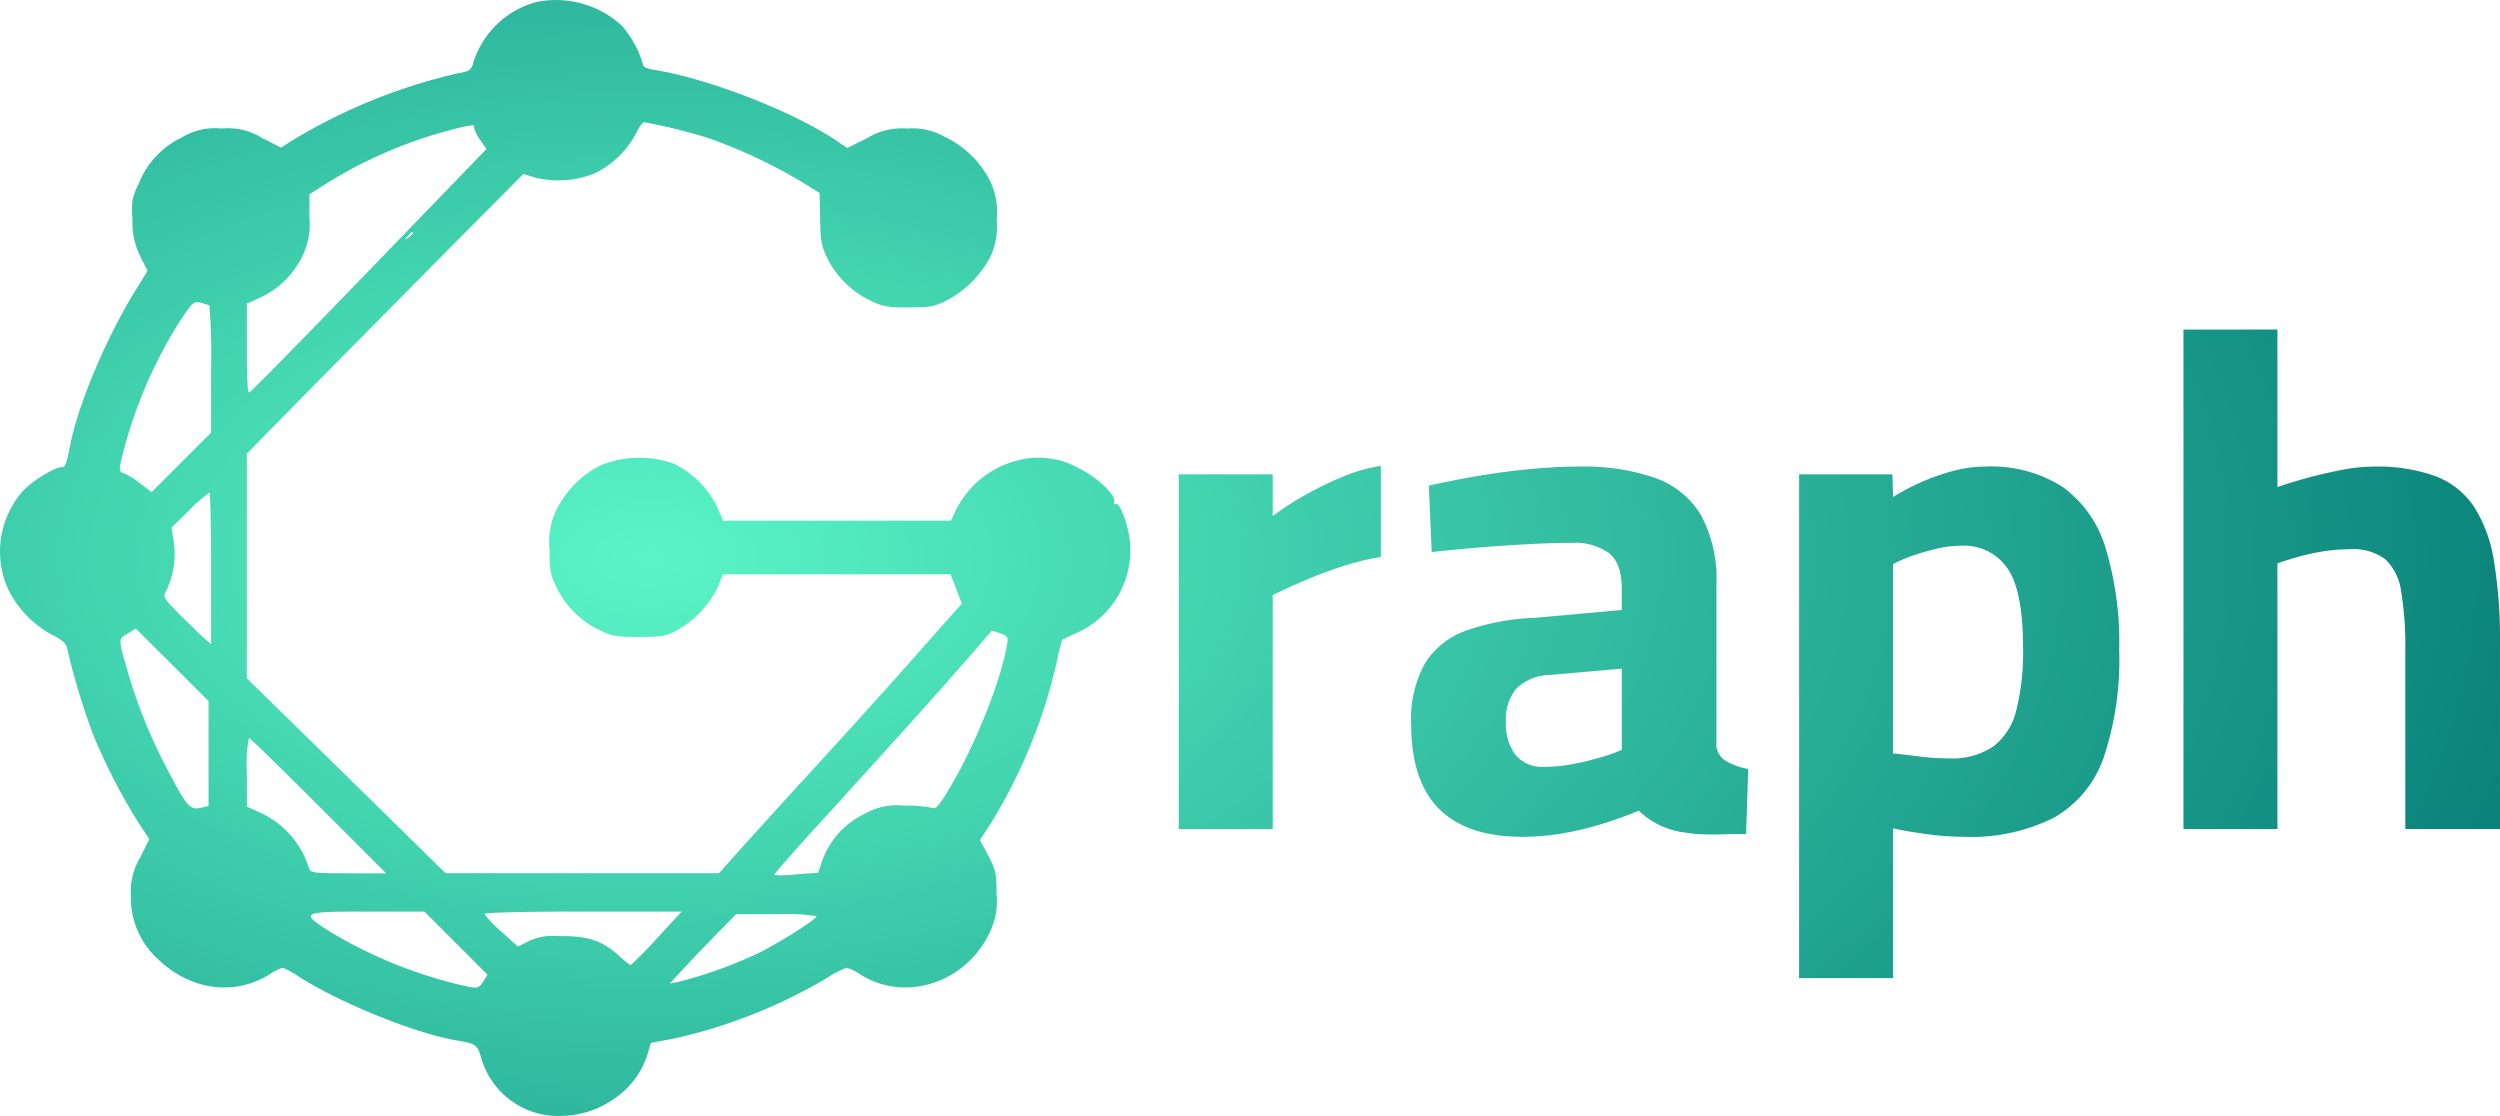 <svg xmlns="http://www.w3.org/2000/svg" xmlns:xlink="http://www.w3.org/1999/xlink" width="265.375" height="118.462" viewBox="0 0 265.375 118.462">
  <defs>
    <radialGradient id="radial-gradient" cx="0.257" cy="0.5" r="0.816" gradientTransform="translate(0 -0.132) scale(1 1.263)" gradientUnits="objectBoundingBox">
      <stop offset="0" stop-color="#5af5c6"/>
      <stop offset="1" stop-color="#007571"/>
      <stop offset="1" stop-color="#61ffcd"/>
    </radialGradient>
  </defs>
  <path id="Intersection_10" data-name="Intersection 10" d="M809.384-1596.725c-.352-1.329-.624-1.518-2.359-1.79-4.339-.678-12.474-3.932-17.03-6.834a7.964,7.964,0,0,0-1.681-.922,4.885,4.885,0,0,0-1.356.678c-3.687,2.332-8.352,1.736-11.768-1.491a8.786,8.786,0,0,1-2.983-6.834,6.941,6.941,0,0,1,.977-4.04l.977-1.98-1-1.491a63.186,63.186,0,0,1-4.99-9.654,75.855,75.855,0,0,1-2.739-9.112c-.109-.542-.543-.895-1.627-1.436a11.015,11.015,0,0,1-4.638-4.854,9.7,9.7,0,0,1,1.519-10.332c.895-1.031,3.416-2.6,4.149-2.6.434,0,.488-.136.976-2.577.9-4.338,3.905-11.417,6.97-16.324l1.193-1.926-.733-1.464a7.928,7.928,0,0,1-.868-3.8c-.108-2.2-.054-2.495.706-4.1a9.176,9.176,0,0,1,4.583-4.827,6.739,6.739,0,0,1,4.176-.922,6.823,6.823,0,0,1,4.339,1.031l1.979,1,.95-.623a59.581,59.581,0,0,1,17.68-7.241c1.464-.272,1.545-.326,1.844-1.41a9.642,9.642,0,0,1,6.617-6.183,10.332,10.332,0,0,1,9.057,2.495,10.919,10.919,0,0,1,2.251,4.1c0,.271.38.461,1.166.6,5.857.922,15.159,4.556,19.768,7.782l.76.515,2.088-1.03a7,7,0,0,1,4.284-1.031,6.844,6.844,0,0,1,3.959.868,10.4,10.4,0,0,1,4.828,4.691,7.55,7.55,0,0,1,.7,4.068,7.768,7.768,0,0,1-.6,3.851,11.1,11.1,0,0,1-4.664,4.746c-1.329.678-1.844.759-4.095.759-2.278,0-2.766-.081-4.122-.759a9.908,9.908,0,0,1-4.529-4.529c-.6-1.274-.7-1.9-.732-4.176l-.054-2.685-1.98-1.22a55.8,55.8,0,0,0-9.6-4.529,56.35,56.35,0,0,0-7.078-1.763c-.136,0-.516.516-.787,1.139a10.128,10.128,0,0,1-4.339,4.258,10.39,10.39,0,0,1-6.4.488l-1.274-.38-7.7,7.755c-4.231,4.258-10.82,10.956-14.671,14.834l-6.969,7.1v23.837l10.548,10.332,10.549,10.359H834.63l1.193-1.329c.624-.732,4.149-4.61,7.809-8.623,3.661-3.987,8.678-9.518,11.119-12.285s4.719-5.315,5.044-5.694l.624-.678-.6-1.546-.6-1.572H835.037l-.461,1.22a10.763,10.763,0,0,1-4.339,4.691c-1.22.651-1.681.733-4.1.733s-2.875-.082-4.257-.76a9.668,9.668,0,0,1-4.475-4.475c-.678-1.355-.76-1.843-.76-4.121a7.585,7.585,0,0,1,.733-4.122,10.427,10.427,0,0,1,4.773-4.773,10.928,10.928,0,0,1,7.7-.136,10,10,0,0,1,4.583,4.583l.624,1.464h24.189l.569-1.193a10.046,10.046,0,0,1,6.427-5.179,8.635,8.635,0,0,1,6.59.814c2.034,1,4.013,2.9,3.742,3.606-.054.19-.027.271.136.19.325-.217.922,1.031,1.355,2.821a9.588,9.588,0,0,1-5.207,10.738c-.949.434-1.735.814-1.789.841a19.341,19.341,0,0,0-.6,2.441,56.681,56.681,0,0,1-6.888,16.894l-1.247,1.926.895,1.681c.787,1.518.868,1.9.868,4.122a7.389,7.389,0,0,1-.732,4.013c-2.523,5.4-9.085,7.484-13.83,4.393a4.951,4.951,0,0,0-1.329-.651,8.215,8.215,0,0,0-1.843.922,55.318,55.318,0,0,1-16.488,6.59l-2.468.461-.352,1.166a8.792,8.792,0,0,1-3.444,4.692,9.982,9.982,0,0,1-5.819,1.9A8.5,8.5,0,0,1,809.384-1596.725Zm-16.161-13.451A48.353,48.353,0,0,0,808-1604.264c1,.19,1.166.136,1.6-.542l.462-.733-3.335-3.335-3.363-3.362h-6.02C790.293-1612.237,790.131-1612.155,793.222-1610.176Zm40.784.706c-1.356,1.382-2.929,3.064-3.525,3.714l-1.084,1.166.949-.19a47,47,0,0,0,8.895-3.254c2.631-1.409,5.749-3.416,5.749-3.714a22.42,22.42,0,0,0-4.285-.217h-4.257Zm-16-.163c2.793,0,4.285.515,6.047,2.115a8.973,8.973,0,0,0,1.193.977,39.61,39.61,0,0,0,2.793-2.848l2.631-2.848H820.2c-6.183,0-10.468.109-10.468.244a10.833,10.833,0,0,0,1.79,1.871l1.762,1.6,1.139-.57a5.944,5.944,0,0,1,3.065-.545C817.655-1609.637,817.826-1609.636,818.007-1609.633Zm45.585-32.405c-.028,0-1.247,1.437-2.74,3.146-2.549,2.956-7.755,8.732-16.65,18.494-2.088,2.3-3.769,4.23-3.715,4.285a10.99,10.99,0,0,0,2.387-.082l2.278-.163.461-1.328a8.763,8.763,0,0,1,4.447-4.909,6.88,6.88,0,0,1,4.149-.895,14.85,14.85,0,0,1,2.9.217c.489.19.706,0,1.573-1.356,2.793-4.447,5.749-11.605,6.508-15.836.163-.922.136-1-.7-1.3a6.28,6.28,0,0,0-.878-.275A.024.024,0,0,0,863.592-1642.038Zm-79.075,15v3.66l1.437.652a9.6,9.6,0,0,1,5.179,5.938c.136.434.57.489,4.149.489H799.3l-7.187-7.187c-3.959-3.959-7.267-7.187-7.375-7.187A14.451,14.451,0,0,0,784.517-1627.042Zm-12.664-14.7c-1,.6-1,.461-.028,3.878a54.42,54.42,0,0,0,4.095,10.223c2.17,4.2,2.522,4.637,3.661,4.393l.868-.19v-11.145l-3.851-3.851-3.877-3.851Zm6.562-13.1-1.9,1.844.244,1.518a8.986,8.986,0,0,1-.787,5.152c-.379.732-.352.76,1.573,2.712,1.085,1.057,2.224,2.2,2.576,2.468l.6.515v-8.026c0-4.448-.081-8.054-.19-8.054A14.391,14.391,0,0,0,778.415-1654.838Zm-1.22-19.741a49.018,49.018,0,0,0-6.1,14.806c-.136.706-.081.868.407,1.03a8.59,8.59,0,0,1,1.735,1.085l1.166.9,3.172-3.173,3.146-3.146v-6.7a61.81,61.81,0,0,0-.19-6.807,9.282,9.282,0,0,0-.976-.3,1.518,1.518,0,0,0-.328-.048C778.759-1676.932,778.448-1676.5,777.2-1674.58Zm29.423-20.745a47.938,47.938,0,0,0-13.261,5.559l-2.2,1.382v2.495a7.509,7.509,0,0,1-.706,3.987,9.312,9.312,0,0,1-4.474,4.474l-1.464.651V-1672c0,3.2.081,4.746.271,4.665.163-.055,5.884-5.885,12.718-12.963l12.447-12.881-.651-.949a3.925,3.925,0,0,1-.651-1.274c0-.194.013-.3-.2-.3A13.2,13.2,0,0,0,806.618-1695.325Zm-5.044,11.417c-.353.434-.326.461.108.108a1.688,1.688,0,0,0,.462-.461c0-.068-.022-.1-.062-.1C801.994-1684.363,801.815-1684.205,801.574-1683.908Zm147.713,78.733v-53.475h9.9l.076,2.4a22.706,22.706,0,0,1,2.662-1.425,22.883,22.883,0,0,1,3.488-1.275,13.588,13.588,0,0,1,3.675-.525,14.1,14.1,0,0,1,8.138,2.138,12.294,12.294,0,0,1,4.575,6.45,34.463,34.463,0,0,1,1.463,10.912,32.738,32.738,0,0,1-1.65,11.4,11.749,11.749,0,0,1-5.287,6.376,19.6,19.6,0,0,1-9.562,2.024,29.778,29.778,0,0,1-4.05-.3q-2.175-.3-3.45-.6v15.9Zm14.7-45.6a22.867,22.867,0,0,0-2.625.751,14.54,14.54,0,0,0-2.1.9v20.1q.9.076,2.588.3a25.326,25.326,0,0,0,3.337.224,7.8,7.8,0,0,0,4.725-1.274,6.867,6.867,0,0,0,2.437-3.863,25.243,25.243,0,0,0,.713-6.562q0-6.151-1.687-8.513a5.585,5.585,0,0,0-4.837-2.362A11.781,11.781,0,0,0,963.987-1650.776Zm-52.913,27.638q-2.962-2.963-2.963-8.962a12.2,12.2,0,0,1,1.5-6.563,8.591,8.591,0,0,1,4.462-3.451,25,25,0,0,1,7.238-1.312l9.15-.825v-2.25q0-2.7-1.35-3.787a6.23,6.23,0,0,0-3.975-1.087q-2.1,0-4.838.15t-5.4.374q-2.662.225-4.612.45l-.3-7.05q1.949-.451,4.687-.938t5.738-.788q3-.3,5.55-.3a23.194,23.194,0,0,1,8.024,1.2,9.252,9.252,0,0,1,4.875,3.938,14.254,14.254,0,0,1,1.65,7.388v17.175a2.145,2.145,0,0,0,1.125,1.613,6.855,6.855,0,0,0,2.25.787l-.225,6.9q-1.2,0-2.363.038t-2.212,0a13.1,13.1,0,0,1-1.875-.188,8.394,8.394,0,0,1-2.963-.9,8.608,8.608,0,0,1-1.987-1.425q-1.2.525-3.226,1.2a33.976,33.976,0,0,1-4.388,1.125,25.344,25.344,0,0,1-4.762.45Q914.036-1620.176,911.075-1623.137Zm11.738-14.213a5.186,5.186,0,0,0-3.563,1.463,5.115,5.115,0,0,0-1.087,3.487,5.529,5.529,0,0,0,1.012,3.525,3.734,3.734,0,0,0,3.112,1.275,16.07,16.07,0,0,0,3-.3,30.107,30.107,0,0,0,2.962-.713,17.672,17.672,0,0,0,2.213-.787v-8.625Zm90.824,16.35v-18.975a34.779,34.779,0,0,0-.45-6.263,5.724,5.724,0,0,0-1.687-3.413,5.757,5.757,0,0,0-3.787-1.049,17.743,17.743,0,0,0-2.775.225,23.214,23.214,0,0,0-2.738.6q-1.312.375-2.138.676v28.2h-9.975v-53.025h9.975v16.725q1.276-.45,3.038-.937t3.675-.862a18.247,18.247,0,0,1,3.487-.375,18.187,18.187,0,0,1,6.563,1.013,8.588,8.588,0,0,1,4.088,3.225,14.952,14.952,0,0,1,2.137,5.812,50.812,50.812,0,0,1,.637,8.7V-1621Zm-130.2,0v-37.651h9.975v4.425a30.08,30.08,0,0,1,3.15-2.062,36.628,36.628,0,0,1,4.088-2.026,17.507,17.507,0,0,1,4.237-1.238v9.675a26.166,26.166,0,0,0-4.125,1.012q-2.175.713-4.088,1.538t-3.262,1.5V-1621Z" transform="translate(-758.312 1709)" fill="url(#radial-gradient)"/>
</svg>
